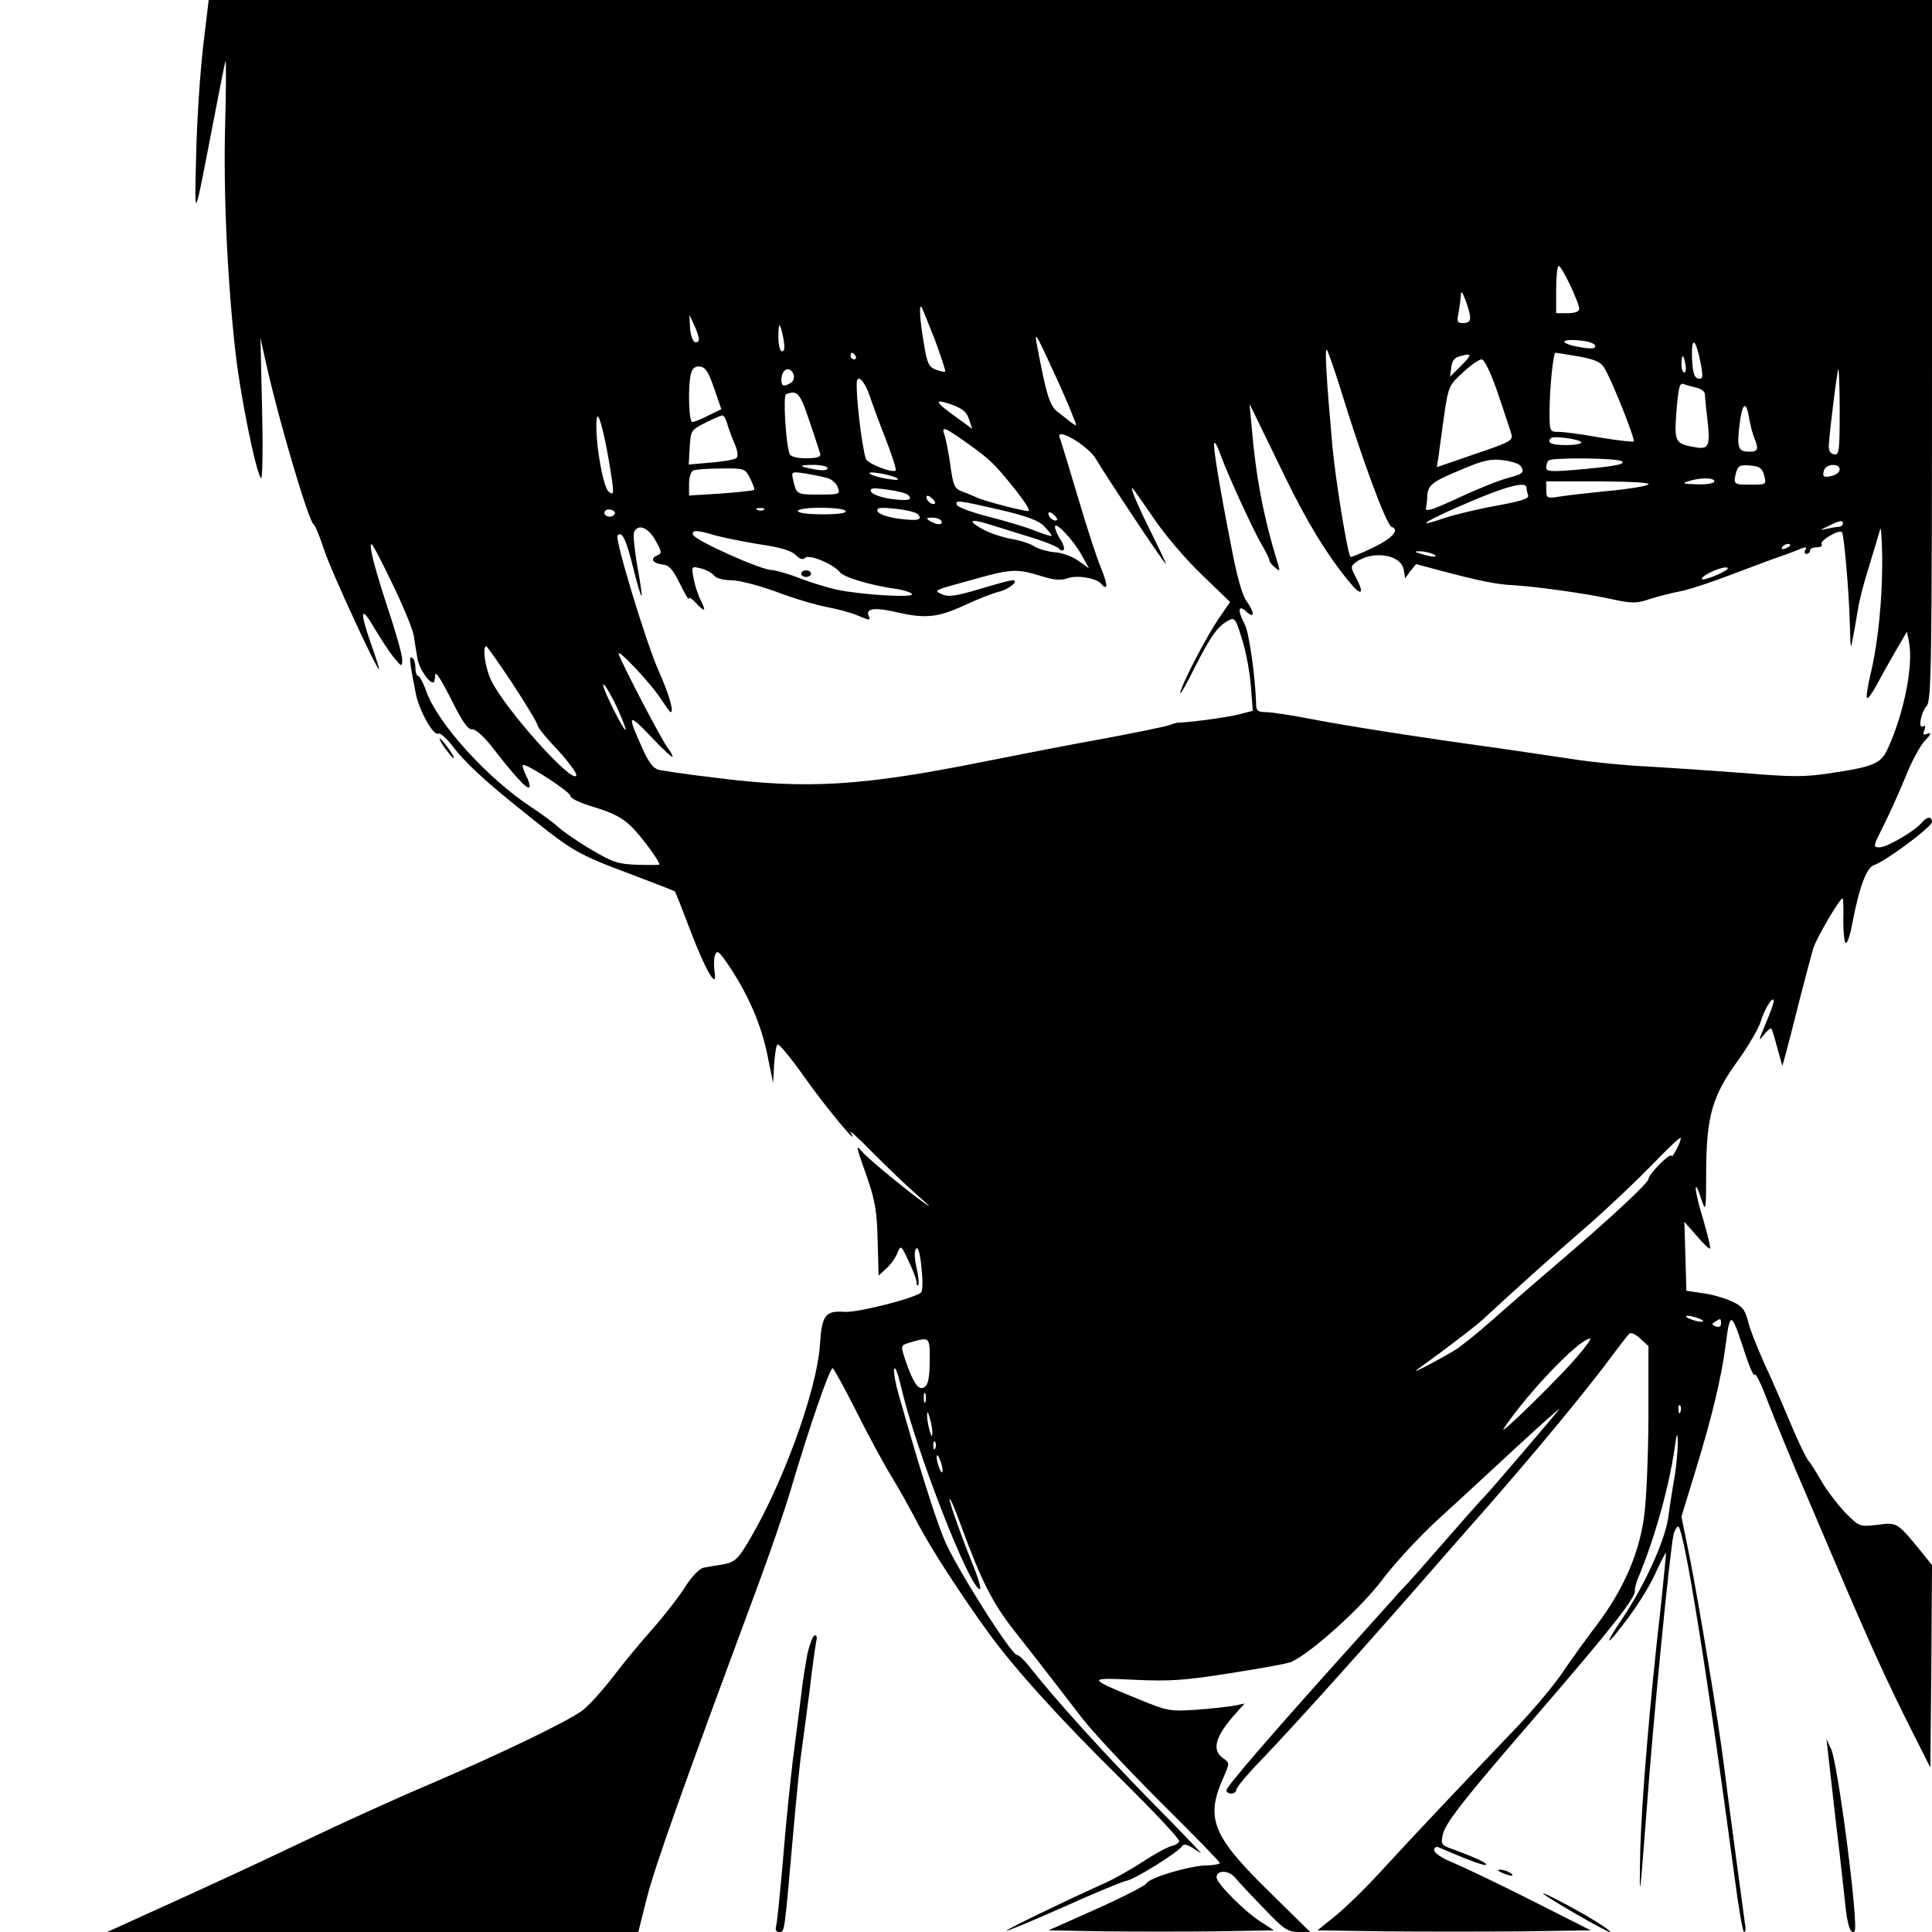 <?xml version="1.0" standalone="no"?>
<!DOCTYPE svg PUBLIC "-//W3C//DTD SVG 20010904//EN"
 "http://www.w3.org/TR/2001/REC-SVG-20010904/DTD/svg10.dtd">
<svg version="1.0" xmlns="http://www.w3.org/2000/svg"
 width="586pt" height="586pt" viewBox="0 0 586 586"
 preserveAspectRatio="xMidYMid meet">
<g transform="translate(0,586) scale(0.1,-0.1)"
fill="#000000" stroke="none">
<path d="M616 5718 c-9 -79 -19 -226 -21 -328 -5 -205 -8 -210 51 95 19 99 36
185 38 190 2 6 2 -80 -1 -190 -6 -209 7 -483 32 -700 15 -129 59 -347 76 -375
5 -9 7 76 4 205 l-5 220 20 -90 c39 -172 126 -465 141 -475 5 -3 20 -40 34
-83 22 -65 164 -373 165 -356 0 3 -11 38 -25 77 -34 98 -31 118 8 51 18 -30
44 -71 59 -90 27 -33 28 -33 28 -9 0 14 -20 84 -44 156 -24 72 -47 151 -50
175 -6 37 4 22 58 -89 36 -73 68 -150 71 -170 3 -20 8 -51 11 -68 4 -29 33
-74 48 -74 3 0 6 10 6 23 1 13 19 -16 48 -73 34 -69 52 -94 64 -92 10 1 33
-19 60 -53 69 -89 107 -130 113 -123 4 3 -1 20 -10 37 -8 17 -12 31 -8 31 17
0 143 -82 143 -94 0 -8 31 -22 75 -35 55 -17 84 -32 111 -59 30 -30 84 -103
84 -114 0 -2 -30 -2 -66 -1 -57 2 -75 7 -137 44 -40 23 -85 54 -102 69 -16 15
-55 43 -85 63 -130 85 -282 252 -317 350 -9 26 -21 47 -25 47 -4 0 -8 11 -8
24 0 14 -4 28 -10 31 -10 6 -8 -10 11 -108 10 -52 54 -131 69 -122 5 3 24 -14
42 -37 40 -53 102 -110 233 -214 130 -105 149 -116 307 -175 73 -28 134 -51
135 -53 2 -1 23 -56 48 -121 46 -121 83 -183 72 -120 -2 17 -2 38 2 49 6 16
13 10 45 -38 57 -86 96 -177 114 -268 l17 -83 3 55 c2 30 6 58 10 62 4 4 41
-41 82 -99 64 -91 174 -223 140 -168 -7 11 23 -16 66 -60 44 -44 104 -102 134
-128 48 -42 49 -44 10 -16 -58 43 -161 128 -177 148 -18 21 -17 16 17 -80 24
-69 30 -104 32 -191 l3 -107 24 22 c13 12 28 33 33 47 10 24 11 24 34 -25 13
-27 24 -56 24 -64 0 -8 2 -12 5 -9 3 3 1 27 -5 53 -7 31 -7 52 -1 58 6 6 12
-16 16 -58 4 -36 4 -70 -1 -75 -17 -17 -189 -61 -231 -59 -60 4 -70 -9 -76
-99 -9 -144 -123 -451 -230 -619 -21 -34 -34 -43 -64 -48 -21 -3 -48 -8 -59
-10 -13 -3 -36 -27 -55 -57 -18 -29 -63 -87 -99 -128 -37 -41 -92 -108 -123
-149 -31 -40 -71 -84 -89 -98 -43 -33 -249 -132 -463 -224 -93 -39 -269 -119
-390 -177 -121 -58 -303 -142 -405 -188 l-185 -84 806 0 805 0 26 103 c23 92
107 329 331 932 41 110 88 247 105 305 58 196 120 375 128 370 4 -3 36 -61 71
-130 34 -69 83 -159 108 -200 25 -41 61 -106 81 -145 38 -72 125 -207 214
-330 79 -108 215 -259 406 -447 96 -95 173 -177 171 -183 -2 -5 -12 -12 -23
-14 -10 -2 -50 -23 -88 -48 -38 -25 -92 -55 -120 -67 -105 -47 -296 -139 -293
-142 2 -2 79 30 171 71 93 42 180 78 195 81 28 7 155 86 166 104 5 8 14 6 31
-4 13 -9 25 -16 26 -16 2 0 -69 74 -157 163 -143 146 -293 312 -365 405 -14
17 -29 32 -35 32 -18 1 -186 267 -220 348 -28 66 -79 229 -140 445 -9 31 -15
65 -13 75 3 9 12 -15 21 -54 45 -194 209 -614 239 -614 4 0 -2 24 -13 53 -41
101 -79 208 -79 220 1 7 16 -28 34 -78 63 -171 95 -235 163 -322 71 -90 111
-142 205 -264 31 -41 138 -155 237 -254 100 -99 181 -182 181 -186 0 -3 -20
-7 -44 -7 -55 -3 -172 -38 -179 -55 -3 -6 -71 -41 -151 -77 l-146 -65 170 -3
c93 -1 247 -1 342 0 l172 3 -43 28 c-50 33 -131 115 -131 133 0 23 38 22 57
-2 10 -12 49 -54 87 -93 59 -62 72 -71 104 -71 l36 0 -120 118 c-177 173 -199
226 -143 351 19 44 19 44 -1 58 -36 25 -24 67 39 137 l26 29 -34 -7 c-19 -3
-71 -9 -115 -12 -78 -5 -85 -4 -177 34 -152 62 -152 64 -8 57 106 -5 152 -2
290 20 90 14 174 29 185 34 59 26 213 164 277 250 37 49 111 129 164 178 53
48 162 149 242 223 80 74 139 126 130 115 -23 -29 -201 -237 -219 -256 -23
-24 -76 -84 -157 -177 -40 -46 -79 -90 -86 -97 -7 -7 -26 -27 -42 -46 -17 -19
-89 -99 -161 -179 -210 -234 -344 -389 -344 -400 0 -6 7 -10 15 -10 8 0 15 5
15 12 0 6 33 46 73 87 120 126 330 360 558 622 31 35 96 109 144 164 136 156
265 312 340 410 37 50 71 94 76 99 5 6 19 0 34 -14 l25 -23 0 -216 c-1 -122
-6 -255 -14 -306 -16 -111 -63 -218 -143 -324 -32 -42 -79 -107 -105 -146 -26
-38 -92 -117 -148 -175 -138 -144 -311 -327 -408 -433 -45 -49 -105 -107 -134
-130 l-52 -42 207 -3 c114 -1 300 -1 415 0 l207 3 -180 91 c-99 50 -206 101
-237 114 -33 13 -58 30 -58 38 0 8 6 12 13 9 100 -43 140 -57 144 -53 5 5 -30
21 -100 47 -35 12 -37 15 -31 44 8 36 64 107 274 350 240 278 313 371 309 392
-1 4 3 19 8 33 49 115 95 277 112 395 7 51 9 54 10 20 0 -22 -4 -67 -9 -100
-6 -33 -15 -90 -20 -128 -11 -73 -72 -206 -141 -309 -43 -63 -51 -85 -16 -41
50 61 97 133 121 187 14 31 27 56 29 56 1 0 -6 -71 -15 -157 -35 -305 -59
-600 -63 -748 -3 -165 -2 -155 21 145 18 249 70 777 80 814 3 14 10 26 14 26
17 0 89 -449 171 -1062 12 -93 25 -168 29 -168 4 0 6 10 3 23 -4 28 -51 377
-64 482 -15 124 -77 497 -104 632 l-25 123 45 147 c47 153 77 278 89 373 13
102 17 102 52 -4 17 -54 33 -93 36 -86 2 7 17 -21 32 -61 27 -70 92 -228 121
-294 7 -16 51 -120 98 -230 103 -241 150 -344 225 -493 l57 -113 3 307 2 307
-37 46 c-69 84 -69 84 -129 76 -54 -6 -54 -6 -97 37 -23 24 -55 66 -71 93 -16
28 -34 57 -41 65 -7 8 -32 60 -55 115 -23 55 -59 138 -81 185 -21 47 -43 103
-48 126 -9 33 -17 43 -51 58 -22 10 -62 21 -88 24 l-47 7 -3 105 -3 104 37
-42 c20 -24 38 -41 41 -39 2 3 -8 44 -22 92 -27 86 -29 133 -4 56 13 -39 14
-34 14 86 1 167 18 229 97 337 32 45 62 97 68 116 10 37 39 83 40 64 0 -6 -11
-38 -25 -70 -21 -49 -22 -55 -6 -34 11 14 21 23 24 20 2 -3 10 -29 18 -59 l15
-54 11 39 c6 22 25 95 42 164 18 69 36 138 41 154 10 32 83 156 89 151 2 -2 3
-33 2 -69 0 -36 3 -66 8 -66 5 0 14 28 20 63 21 109 43 166 65 173 34 11 176
116 176 131 0 17 -15 17 -30 -1 -21 -26 -106 -76 -129 -76 -21 0 -20 2 14 70
19 38 49 105 66 147 17 43 43 91 57 106 19 19 21 26 9 22 -13 -6 -16 -3 -10
11 4 11 3 15 -4 11 -16 -10 -7 42 11 62 14 16 16 126 16 1079 l0 1062 -2614 0
-2613 0 -17 -142z m4174 -795 c0 -8 -14 -13 -35 -13 l-35 0 0 68 c0 38 3 72 7
75 7 7 62 -108 63 -130z m-331 -25 c1 -12 -6 -18 -20 -18 -19 0 -21 4 -15 31
3 17 6 41 7 53 0 15 4 12 14 -14 7 -19 14 -43 14 -52z m-1624 -67 c19 -52 34
-96 32 -98 -2 -2 -15 1 -29 6 -21 8 -26 19 -36 80 -12 72 -15 118 -7 110 2 -3
20 -47 40 -98z m-715 1 c0 -8 -6 -12 -12 -10 -7 3 -14 22 -15 44 l-2 39 14
-30 c8 -16 14 -36 15 -43z m259 -20 c1 -13 -3 -20 -9 -17 -5 3 -10 25 -9 48 1
36 2 38 9 17 4 -14 8 -35 9 -48z m837 -124 c29 -65 50 -118 48 -118 -3 0 -10
5 -17 10 -7 6 -24 19 -38 30 -25 18 -35 50 -65 210 -4 23 -3 24 8 5 6 -11 35
-73 64 -137z m1622 124 c3 -9 -7 -11 -40 -6 -63 10 -73 26 -14 22 29 -2 51 -8
54 -16z m321 -57 c7 -40 6 -46 -8 -43 -12 2 -17 17 -19 63 -2 69 12 58 27 -20z
m-1094 -72 c66 -215 140 -416 156 -421 25 -9 3 -34 -56 -63 -36 -17 -67 -30
-69 -28 -9 11 -46 237 -55 339 -18 202 -23 290 -17 290 2 0 21 -53 41 -117z
m-1470 97 c3 -5 1 -10 -4 -10 -6 0 -11 5 -11 10 0 6 2 10 4 10 3 0 8 -4 11
-10z m1835 -31 l-32 -32 4 29 c2 20 10 30 28 34 36 10 36 5 0 -31z m357 30
c47 -8 68 -17 78 -33 21 -32 96 -219 90 -225 -3 -2 -49 3 -103 12 -53 10 -109
17 -124 17 -27 0 -28 1 -28 59 0 71 11 181 18 181 3 0 34 -5 69 -11z m325 -24
c3 -14 1 -25 -3 -25 -5 0 -9 11 -9 25 0 14 2 25 4 25 2 0 6 -11 8 -25z m-569
-87 c19 -57 38 -113 41 -124 6 -20 -3 -25 -110 -61 l-116 -40 5 31 c2 17 10
73 17 124 13 90 15 94 57 132 23 22 49 40 57 40 8 0 27 -38 49 -102z m-2377
14 l22 -63 -39 -19 c-21 -11 -43 -20 -49 -20 -11 0 -14 110 -4 148 5 16 13 22
28 20 16 -2 26 -18 42 -66z m241 42 c3 -9 0 -20 -8 -25 -21 -13 -29 -11 -29 9
0 33 26 44 37 16z m3173 -115 c0 -119 -2 -130 -17 -127 -12 2 -17 12 -16 28 5
66 26 230 29 230 2 0 4 -59 4 -131z m-2942 50 c8 -24 30 -84 49 -132 19 -49
32 -91 30 -94 -10 -9 -87 21 -91 36 -13 42 -31 200 -27 234 3 23 26 -4 39 -44z
m2508 25 c13 -3 24 -11 25 -18 0 -6 3 -41 8 -79 9 -86 5 -93 -51 -81 -49 10
-51 17 -41 132 5 50 9 62 20 57 8 -3 26 -8 39 -11z m-2691 -101 c17 -49 31
-94 33 -100 2 -9 -11 -13 -43 -13 -27 0 -47 5 -50 13 -12 34 -20 177 -11 181
34 14 43 4 71 -81z m484 6 l10 -30 -45 33 c-69 49 -74 60 -21 42 35 -12 48
-22 56 -45z m958 -174 c67 -138 129 -240 198 -323 34 -41 44 -34 19 14 -18 34
-18 36 -1 49 51 37 139 23 145 -25 l4 -24 16 22 17 21 75 -20 c113 -30 170
-42 220 -44 67 -4 215 -24 297 -42 65 -14 76 -14 120 1 26 8 66 18 87 22 21 3
98 28 170 56 72 27 136 51 141 52 6 2 23 8 38 14 35 15 40 15 32 2 -3 -5 -1
-10 4 -10 6 0 11 5 11 10 0 6 9 10 21 10 11 0 18 4 14 10 -6 10 53 45 62 36 6
-6 22 -187 24 -286 2 -72 2 -73 10 -30 5 25 11 63 15 85 3 22 18 81 34 130 15
50 30 99 33 110 2 11 5 -27 6 -85 1 -123 -12 -257 -35 -353 -9 -37 -14 -71
-11 -74 3 -3 16 15 29 39 13 25 39 71 58 104 l34 58 6 -30 c14 -68 -13 -211
-62 -320 -21 -50 -42 -59 -175 -79 -78 -12 -117 -12 -260 0 -92 7 -224 16
-293 20 -69 3 -168 13 -220 21 -52 8 -156 23 -230 34 -256 35 -475 70 -578 90
-56 11 -116 20 -132 20 -24 0 -30 4 -30 23 -2 80 -21 217 -34 242 -23 44 -21
63 4 40 26 -24 26 -3 0 33 -12 16 -29 77 -44 157 -38 193 -58 316 -53 322 3 2
12 -15 20 -39 21 -58 98 -226 125 -272 12 -20 22 -41 22 -45 0 -5 8 -15 17
-22 15 -13 16 -12 9 11 -43 139 -67 263 -80 420 l-6 65 17 -35 c9 -19 50 -102
90 -185z m1408 178 c4 -21 10 -48 16 -61 14 -35 11 -42 -15 -42 -34 0 -38 11
-30 80 8 68 20 78 29 23z m-3460 -120 c19 -112 19 -119 1 -104 -18 15 -43 164
-36 221 3 27 19 -27 35 -117z m360 105 c3 -13 13 -40 22 -61 10 -22 13 -41 7
-46 -5 -5 -40 -11 -77 -14 l-68 -6 3 52 c3 51 4 53 48 75 24 12 47 22 51 22 4
0 10 -10 14 -22z m730 -63 c70 -50 82 -62 150 -147 25 -32 41 -58 34 -58 -18
0 -132 30 -154 40 -11 5 -32 14 -46 19 -24 9 -28 17 -37 84 -6 40 -14 81 -18
90 -9 26 2 21 71 -28z m389 -47 c28 -48 207 -318 212 -318 2 0 -17 39 -41 88
-43 86 -67 142 -61 142 2 0 29 -39 62 -87 32 -49 98 -127 147 -174 l88 -85
-35 -51 c-38 -56 -116 -206 -116 -225 0 -6 20 29 44 78 48 94 69 124 102 142
19 10 22 6 41 -56 12 -37 24 -101 27 -143 l6 -75 -47 -12 c-39 -9 -143 -23
-180 -24 -5 0 -17 -4 -28 -8 -12 -4 -99 -22 -195 -40 -96 -17 -265 -50 -375
-72 -360 -72 -527 -82 -797 -48 -86 10 -167 22 -180 25 -16 4 -31 23 -49 64
-48 106 -45 111 26 36 36 -38 65 -65 65 -60 0 4 -6 16 -13 24 -16 18 -140 256
-150 286 -9 25 97 -87 129 -137 14 -21 26 -38 28 -38 11 0 -4 53 -37 127 -39
88 -133 400 -124 409 14 14 26 -12 47 -96 12 -50 24 -89 26 -87 2 1 -4 42 -13
90 -8 47 -13 93 -10 102 11 28 43 16 65 -24 19 -33 20 -40 7 -45 -24 -9 -17
-24 13 -28 22 -2 32 -14 54 -58 15 -30 27 -51 27 -46 1 6 10 0 21 -12 28 -30
33 -28 16 6 -8 15 -18 45 -22 66 -7 39 -7 39 22 32 16 -4 34 -14 40 -22 7 -8
28 -14 53 -14 23 0 83 -16 136 -35 52 -20 120 -40 152 -46 32 -6 73 -17 92
-25 41 -17 42 -17 35 0 -8 21 23 24 86 9 87 -20 125 -16 205 21 41 19 87 37
104 41 31 7 65 35 42 35 -7 0 -52 -12 -101 -27 -70 -21 -94 -24 -112 -16 -27
13 -31 11 100 47 110 31 128 31 199 9 41 -13 61 -14 81 -7 30 11 92 0 104 -19
4 -6 10 -9 13 -6 3 4 -4 28 -15 55 -12 27 -43 123 -70 214 -27 91 -52 173 -56
183 -13 34 88 -26 110 -65z m1472 51 c3 -5 -18 -9 -45 -9 -45 0 -61 7 -47 21
8 8 86 -3 92 -12z m-184 -72 c13 -20 9 -24 -39 -37 -27 -7 -94 -34 -149 -60
-78 -36 -101 -44 -99 -31 2 9 4 25 4 36 2 34 15 44 102 80 70 30 92 34 129 29
25 -3 48 -11 52 -17z m307 14 c14 -9 -21 -16 -151 -27 -65 -5 -78 -4 -78 8 0
8 3 18 7 21 9 10 206 8 222 -2z m-2409 -21 c0 -7 -14 -8 -37 -4 -52 9 -54 14
-5 14 23 0 42 -5 42 -10z m2841 -22 c7 -28 7 -28 -42 -28 -51 0 -52 1 -43 38
6 19 12 23 42 20 29 -2 37 -8 43 -30z m229 18 c0 -7 -10 -16 -22 -19 -27 -7
-32 -3 -25 18 8 19 47 20 47 1z m-3305 -27 c9 -17 15 -33 12 -35 -2 -2 -47 -7
-101 -11 l-96 -6 0 36 c0 19 6 38 13 40 6 3 45 6 84 6 71 1 73 0 88 -30z m234
1 c13 -3 28 -16 32 -28 8 -21 6 -22 -56 -22 -68 0 -69 0 -79 43 -6 27 -6 27
36 21 24 -4 54 -10 67 -14z m211 0 c9 -6 0 -7 -25 -3 -22 3 -47 10 -55 15 -19
12 59 0 80 -12z m2480 -10 c0 -6 -24 -10 -52 -9 -42 1 -48 3 -28 9 36 12 80
12 80 0z m-201 -10 c-9 -5 -63 -14 -120 -19 -58 -6 -124 -13 -147 -17 -40 -6
-42 -6 -42 20 l0 26 163 0 c105 -1 156 -4 146 -10z m-369 -9 c0 -5 2 -15 5
-23 4 -10 -20 -18 -97 -32 -56 -10 -126 -27 -156 -37 -87 -30 -71 -16 35 31
142 63 213 83 213 61z m-1876 -22 c17 -16 0 -19 -54 -12 -30 5 -55 14 -58 22
-4 11 6 12 49 6 30 -4 58 -11 63 -16z m82 -26 c-7 -7 -26 7 -26 19 0 6 6 6 15
-2 9 -7 13 -15 11 -17z m196 -19 c85 -20 119 -33 136 -51 12 -13 22 -26 22
-28 0 -3 -22 4 -50 15 -27 11 -91 30 -142 43 -51 13 -94 29 -96 36 -5 15 3 14
130 -15z m-1170 -16 c-12 -12 -35 -1 -27 12 3 5 13 6 21 3 10 -4 12 -9 6 -15z
m455 16 c-3 -3 -12 -4 -19 -1 -8 3 -5 6 6 6 11 1 17 -2 13 -5z m248 -4 c4 -6
-22 -10 -69 -10 -44 0 -76 4 -76 10 0 6 30 10 69 10 39 0 73 -4 76 -10z m218
-9 c18 -18 1 -22 -59 -14 -34 5 -59 14 -62 22 -4 11 6 13 53 8 32 -3 63 -11
68 -16z m423 -18 c-7 -7 -26 7 -26 19 0 6 6 6 15 -2 9 -7 13 -15 11 -17z
m-351 -3 c8 -13 -15 -13 -35 0 -12 8 -11 10 7 10 12 0 25 -4 28 -10z m141 -9
c16 -5 70 -22 119 -37 50 -15 93 -32 97 -38 4 -6 10 -7 14 -4 4 4 -1 19 -10
32 -9 14 -16 31 -16 38 0 19 54 -38 80 -84 l23 -42 -32 23 c-18 13 -51 25 -72
26 -22 2 -50 10 -62 18 -12 8 -43 18 -67 22 -25 4 -62 16 -82 26 -54 28 -50
38 8 20z m2594 1 c0 -5 -6 -9 -12 -10 -7 0 -24 -3 -38 -6 -21 -5 -21 -4 5 8
35 18 45 19 45 8z m-3420 -36 c25 -7 85 -19 134 -27 62 -9 96 -19 109 -32 13
-13 22 -16 29 -9 12 12 86 -19 105 -43 11 -16 95 -41 176 -52 20 -3 40 -10 43
-15 8 -12 -158 -2 -230 14 -27 6 -76 21 -110 34 -33 13 -71 24 -85 25 -33 0
-233 90 -239 107 -5 15 12 15 68 -2z m3260 -30 c0 -2 -7 -7 -16 -10 -8 -3 -12
-2 -9 4 6 10 25 14 25 6z m-1085 -26 c25 -11 -1 -11 -35 0 -20 6 -21 8 -5 8
11 0 29 -3 40 -8z m867 -62 c-24 -11 -46 -17 -49 -15 -8 8 50 36 72 36 13 -1
4 -8 -23 -21z m-3657 -332 c41 -63 75 -119 75 -125 0 -6 27 -40 61 -75 33 -36
59 -71 57 -78 -10 -29 -216 201 -258 288 -18 36 -28 104 -15 104 2 0 38 -51
80 -114z m317 -73 c41 -91 30 -88 -15 3 -21 42 -32 72 -26 68 6 -4 25 -36 41
-71z m3213 -1339 c-8 -16 -15 -25 -15 -20 0 6 -16 -5 -35 -24 -19 -19 -35 -39
-35 -46 0 -12 -116 -120 -285 -264 -60 -51 -146 -126 -190 -165 -44 -39 -96
-81 -115 -92 -74 -43 -134 -73 -110 -56 93 67 179 133 201 154 105 97 220 200
314 281 61 53 148 136 195 184 47 49 86 86 88 83 1 -3 -4 -19 -13 -35z m70
-514 c13 -5 14 -9 5 -9 -8 0 -24 4 -35 9 -13 5 -14 9 -5 9 8 0 24 -4 35 -9z
m65 -15 c0 -9 -6 -12 -16 -8 -13 5 -13 7 -2 14 17 11 18 11 18 -6z m-2400
-104 c0 -69 -6 -91 -26 -91 -14 0 -31 32 -52 97 -10 32 -9 33 21 42 56 16 57
15 57 -48z m1962 2 c-62 -72 -241 -246 -221 -216 71 107 229 272 262 273 5 0
-14 -26 -41 -57z m-1975 -135 c-3 -7 -5 -2 -5 12 0 14 2 19 5 13 2 -7 2 -19 0
-25z m2290 -30 c-3 -8 -6 -5 -6 6 -1 11 2 17 5 13 3 -3 4 -12 1 -19z m-2269
-63 c0 -16 -2 -15 -8 5 -4 14 -8 34 -8 45 0 16 2 15 8 -5 4 -14 8 -34 8 -45z
m9 -47 c-3 -8 -6 -5 -6 6 -1 11 2 17 5 13 3 -3 4 -12 1 -19z m22 -68 c0 -9 -4
-8 -9 5 -5 11 -9 27 -9 35 0 9 4 8 9 -5 5 -11 9 -27 9 -35z"/>
<path d="M2430 4120 c0 -5 7 -10 15 -10 8 0 15 5 15 10 0 6 -7 10 -15 10 -8 0
-15 -4 -15 -10z"/>
<path d="M1350 3590 c12 -16 24 -30 26 -30 3 0 -4 14 -16 30 -12 17 -24 30
-26 30 -3 0 4 -13 16 -30z"/>
<path d="M2450 848 c-6 -29 -16 -91 -21 -138 -6 -47 -17 -134 -25 -195 -7 -60
-21 -193 -29 -295 -9 -102 -18 -193 -21 -202 -3 -12 0 -18 10 -18 16 0 15 -6
41 290 9 102 20 214 25 250 5 36 17 124 26 195 8 72 18 138 20 148 3 9 1 17
-4 17 -6 0 -15 -24 -22 -52z"/>
<path d="M5545 540 c3 -25 14 -124 25 -220 12 -96 23 -203 27 -237 6 -62 17
-93 28 -81 14 13 -50 508 -71 553 l-14 30 5 -45z"/>
<path d="M4555 180 c27 -12 43 -12 25 0 -8 5 -22 9 -30 9 -10 0 -8 -3 5 -9z"/>
<path d="M4681 116 c13 -13 191 -116 202 -116 6 0 -16 16 -49 36 -64 39 -163
90 -153 80z"/>
</g>
</svg>
